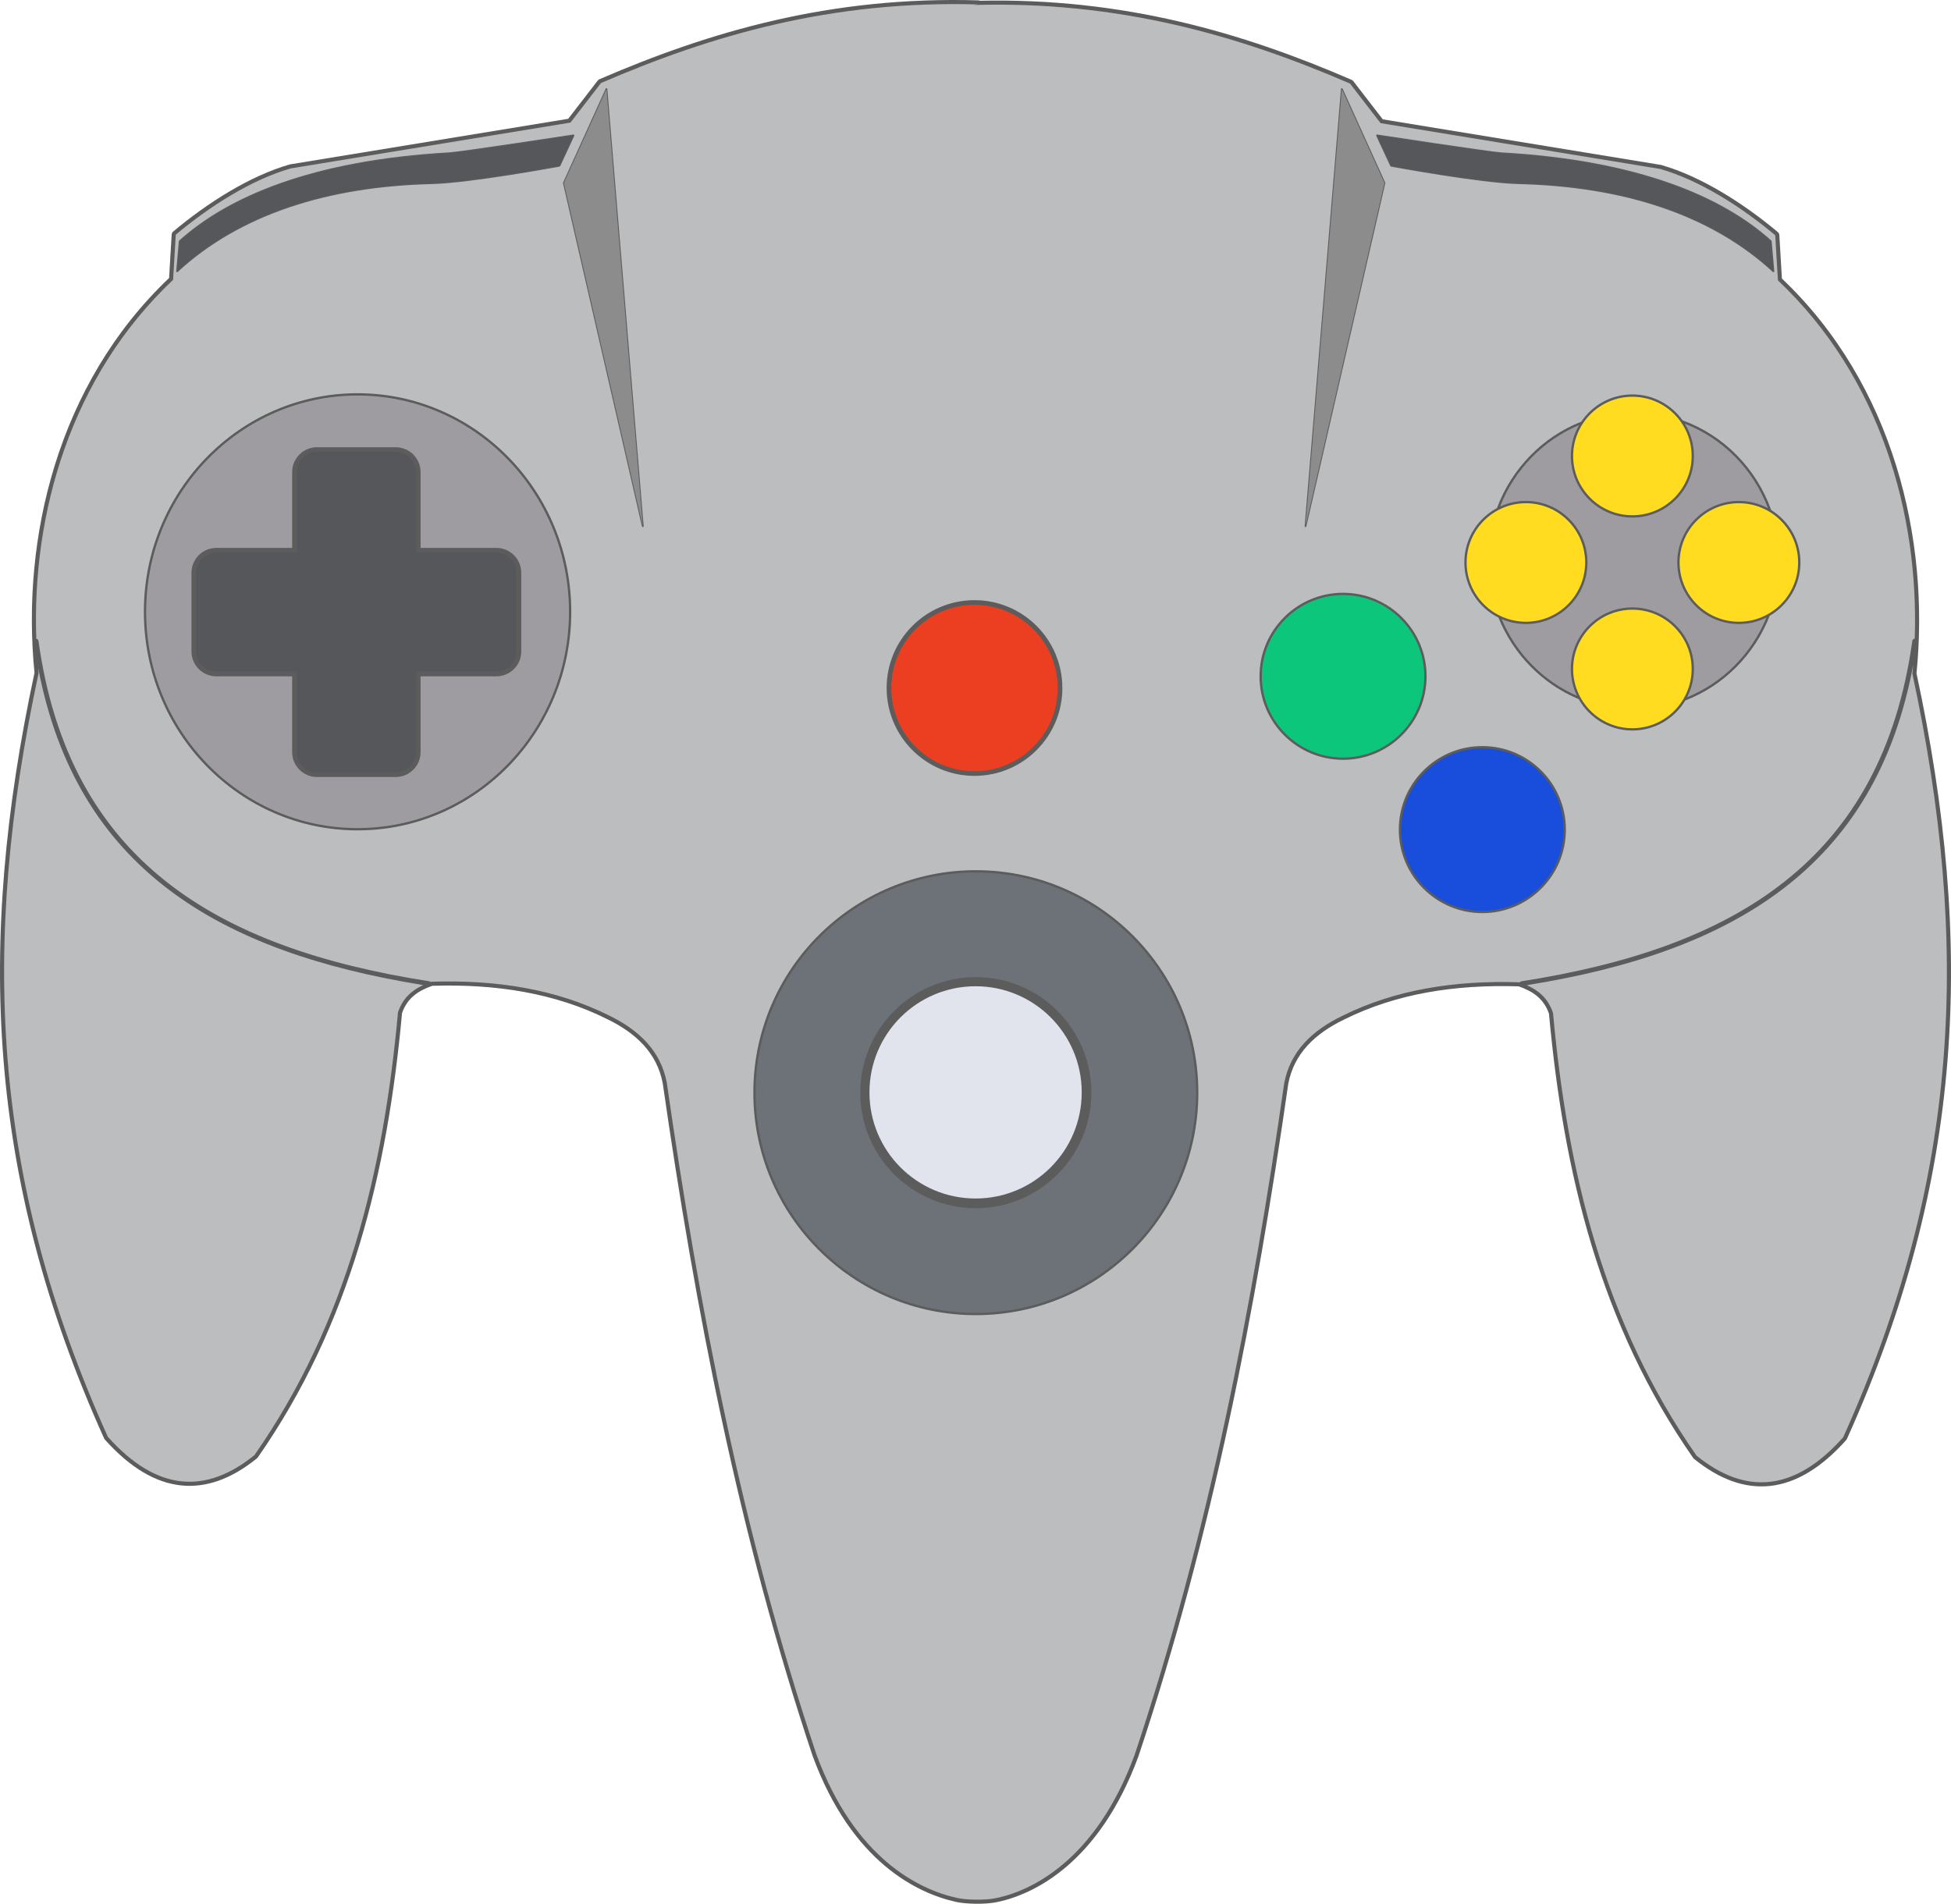 <?xml version="1.0" encoding="UTF-8" standalone="no"?>
<svg
   width="6939.98"
   height="6772.564"
   viewBox="0 0 6939.98 6772.564"
   version="1.1"
   xml:space="preserve"
   style="clip-rule:evenodd;fill-rule:evenodd;stroke-linejoin:round;stroke-miterlimit:2"
   id="svg21"
   sodipodi:docname="Controller.svg"
   inkscape:version="1.1 (c68e22c387, 2021-05-23)"
   xmlns:inkscape="http://www.inkscape.org/namespaces/inkscape"
   xmlns:sodipodi="http://sodipodi.sourceforge.net/DTD/sodipodi-0.dtd"
   xmlns="http://www.w3.org/2000/svg"
   xmlns:svg="http://www.w3.org/2000/svg"
   xmlns:serif="http://www.serif.com/"><defs
   id="defs25" /><sodipodi:namedview
   id="namedview23"
   pagecolor="#ffffff"
   bordercolor="#666666"
   borderopacity="1.0"
   inkscape:pageshadow="2"
   inkscape:pageopacity="0.0"
   inkscape:pagecheckerboard="0"
   showgrid="false"
   inkscape:zoom="0.28240146"
   inkscape:cx="-426.69751"
   inkscape:cy="3454.3023"
   inkscape:window-width="1920"
   inkscape:window-height="1017"
   inkscape:window-x="-8"
   inkscape:window-y="-8"
   inkscape:window-maximized="1"
   inkscape:current-layer="svg21" />
    <path
   id="Dark-Grey-Background"
   serif:id="Dark Grey Background"
   d="m 3485.979,2.588 c -1.71,-0.78 -3.6,-1.238 -5.6,-1.297 -525.25,-15.515 -954.91,110.642 -1348.31,280.692 -2.27,0.98 -4.25,2.52 -5.76,4.47 0,0 -86.49,112.05 -105.13,136.2 0,0 -989.45,162.11 -989.45,162.11 -0.56,0.09 -1.12,0.21 -1.67,0.37 -142.03,40.9 -291.91,136.24 -414.19,238.67 -3.08,2.58 -4.96,6.31 -5.19,10.31 l -9.22,154.89 c -397.1,377.01 -526.315,926.87 -478.774,1404.51 -206.973,965.88 -169.652,1797.32 247.614,2723.75 0.61,1.36 1.43,2.62 2.42,3.73 89.88,100.63 180.14,153.26 270.03,163.16 90.43,9.96 181.08,-23.11 271.52,-96.36 1.06,-0.86 2,-1.86 2.78,-2.98 330.66,-473.66 461.43,-1013.94 513.03,-1580.62 19.77,-56.61 61.28,-80.79 107.84,-97.21 225.55,-7.03 435.22,25.53 620.94,118.06 0.04,0.02 0.09,0.04 0.14,0.07 103.14,50 177.58,120.18 198.4,228.3 115.43,802.65 268.91,1602.12 532.91,2392.38 0.04,0.14 0.09,0.27 0.14,0.4 139.45,380.18 375.31,489.92 510.3,519.84 35.72,7.92 102.14,8.67 137.97,2.07 135.64,-24.99 371.27,-139.55 510.81,-519.95 0.05,-0.13 0.09,-0.27 0.14,-0.4 264,-790.27 417.47,-1589.73 532.91,-2392.38 20.81,-108.12 95.26,-178.3 198.4,-228.31 0.05,-0.02 0.09,-0.04 0.14,-0.07 185.72,-92.52 395.39,-125.08 620.93,-118.05 46.57,16.42 88.08,40.59 107.85,97.21 51.6,566.67 182.37,1106.96 513.03,1580.61 0.78,1.12 1.72,2.13 2.78,2.99 90.44,73.25 181.09,106.31 271.52,96.36 89.88,-9.9 180.14,-62.53 270.03,-163.17 0.99,-1.11 1.81,-2.37 2.42,-3.72 417.27,-926.44 454.59,-1757.87 247.61,-2723.76 47.54,-477.64 -81.67,-1027.49 -478.78,-1404.5 0,0 -9.21,-154.89 -9.21,-154.89 -0.23,-4.01 -2.11,-7.74 -5.19,-10.31 -122.28,-102.44 -272.16,-197.77 -414.19,-238.67 -0.55,-0.16 -1.11,-0.28 -1.68,-0.38 l -989.44,-162.1 c 0,0 -105.13,-136.2 -105.13,-136.2 -1.51,-1.95 -3.49,-3.49 -5.76,-4.47 -386.8,-167.19 -808.64,-291.959 -1321.93,-281.355 z"
   style="fill:#5c5c5c" />
    <path
   id="Grey-Shell"
   serif:id="Grey Shell"
   d="m 129.112,2272.363 c 3.836,0.28 7.094,3.2 7.645,7.16 108.792,782.13 632.762,1093.25 1390.742,1211.43 1.92,0.3 3.58,1.23 4.81,2.55 0.97,-0.35 1.94,-0.69 2.91,-1.02 228.94,-7.4 441.71,25.63 630.14,119.5 107.7,52.22 184.8,126.04 206.42,239.02 115.32,801.9 268.6,1600.64 532.36,2390.17 136.78,372.89 367.36,481.28 499.76,510.63 34.22,7.58 97.85,8.28 132.18,1.95 132.96,-24.49 362.98,-137.73 499.76,-510.62 263.76,-789.53 417.03,-1588.27 532.35,-2390.17 21.62,-112.98 98.73,-186.8 206.43,-239.02 188.43,-93.87 401.2,-126.9 630.13,-119.51 l 1.09,0.38 c 1.24,-2 3.31,-3.47 5.81,-3.86 757.98,-118.18 1281.96,-429.3 1390.75,-1211.43 0.59,-4.26 4.32,-7.32 8.54,-7.18 15.5,-444.61 -123.18,-932.43 -486.64,-1274.75 l -9.55,-160.66 c -120.74,-101.14 -268.63,-195.44 -408.86,-235.83 l -995.12,-163.03 -108.64,-140.75 c -391.6,-169.26 -819.27,-294.942 -1342.1,-279.5 l 19.92,-1.95 c -522.83,-15.449 -950.5,110.23 -1342.1,279.5 l -108.64,140.74 -995.12,163.04 c -140.24,40.38 -288.12,134.69 -408.86,235.83 l -9.55,160.65 c -363.98,342.8 -502.532,831.53 -486.567,1276.73 z m 6676.297,93 c -133.83,723.88 -644.74,1022.32 -1374.29,1139.38 40.8,18.15 75.33,45.7 93.14,98.34 51.26,564.76 181.12,1103.32 510.63,1575.34 173.83,140.8 347.66,129.44 521.49,-65.19 416.2,-924.07 452.99,-1753.32 246.17,-2716.94 1.04,-10.28 1.99,-20.59 2.86,-30.93 z m -6669.809,9.89 c 0.58,6.41 1.186,12.75 1.824,19.08 -206.821,963.62 -170.028,1792.87 246.175,2716.94 173.83,194.63 347.66,205.99 521.49,65.19 329.51,-472.01 459.37,-1010.58 510.63,-1575.34 17.31,-51.17 50.42,-78.63 89.73,-96.79 -724.85,-116.82 -1233.37,-413.23 -1369.849,-1129.08 z m 3335.609,720.31 c -436.89,0 -791.59,354.7 -791.59,791.59 0,436.89 354.7,791.59 791.59,791.59 436.9,0 791.6,-354.7 791.6,-791.59 0,-436.89 -354.7,-791.59 -791.6,-791.59 z m 1801.72,-441.53 c -164.06,0 -297.27,133.2 -297.27,297.27 0,164.06 133.21,297.26 297.27,297.26 164.07,0 297.27,-133.2 297.27,-297.26 0,-164.07 -133.2,-297.27 -297.27,-297.27 z m -4001.01,-1255.22 c -419.54,0 -760.26,348.41 -760.26,777.66 0,429.26 340.72,777.67 760.26,777.67 419.55,0 760.27,-348.41 760.27,-777.67 0,-429.25 -340.72,-777.66 -760.27,-777.66 z m 2194.49,736.27 c -172.49,0 -312.53,140.04 -312.53,312.54 0,172.49 140.04,312.53 312.53,312.53 172.5,0 312.54,-140.04 312.54,-312.53 0,-172.5 -140.04,-312.54 -312.54,-312.54 z m 1311.03,-26.45 c -164.07,0 -297.27,133.2 -297.27,297.27 0,164.06 133.2,297.27 297.27,297.27 164.07,0 297.27,-133.21 297.27,-297.27 0,-164.07 -133.2,-297.27 -297.27,-297.27 z m 1207.81,-613.24 c -39.72,-55.83 -104.95,-92.27 -178.63,-92.27 -75.78,0 -142.62,38.56 -181.96,97.09 -137.8,54.15 -247.39,166.45 -299.78,307.38 -69.08,36.88 -116.14,109.69 -116.14,193.4 0,85.87 49.51,160.26 121.51,196.18 53.04,131.36 156.31,236.28 285.32,289.86 37.57,66.73 109.08,111.84 191.05,111.84 79.94,0 149.94,-42.9 188.2,-106.92 136.87,-52.73 246.3,-162.68 300.17,-301.23 65.44,-37.91 109.51,-108.71 109.51,-189.73 0,-78.8 -41.69,-147.94 -104.2,-186.54 -52.89,-148.48 -168.99,-266.13 -315.05,-319.06 z m -3982.31,-845.67 c -0.28,0.62 -0.35,1.32 -0.2,1.99 l 280.72,1220.91 c 0.37,1.6 1.91,2.64 3.53,2.39 1.62,-0.26 2.77,-1.72 2.63,-3.35 l -129.22,-1555.1 c -0.11,-1.42 -1.18,-2.58 -2.58,-2.82 -1.4,-0.24 -2.79,0.49 -3.38,1.79 z m 2924.76,1.99 c 0.15,-0.67 0.08,-1.37 -0.2,-1.99 l -151.5,-334.19 c -0.59,-1.3 -1.98,-2.03 -3.38,-1.79 -1.4,0.24 -2.46,1.4 -2.58,2.82 l -129.22,1555.1 c -0.14,1.63 1.01,3.09 2.63,3.35 1.62,0.25 3.16,-0.79 3.53,-2.39 z m -29.03,-173.21 -2.99,1.2 -0.35,3.2 50.19,108.04 2.77,1.81 c 0,0 315.81,58.77 455.17,62.18 367.95,9.03 680.85,107.79 902.79,312.71 0.95,0.88 2.33,1.08 3.49,0.51 1.16,-0.57 1.85,-1.79 1.74,-3.08 l -9.33,-107.08 c -0.07,-0.79 -0.44,-1.52 -1.02,-2.05 -171.19,-154.53 -469.35,-286.15 -961.53,-313.93 -38.87,-2.19 -440.93,-63.51 -440.93,-63.51 z m -2855.68,4.4 -0.35,-3.2 -3,-1.2 c 0,0 -402.06,61.32 -440.93,63.51 -492.17,27.78 -790.33,159.4 -961.52,313.93 -0.59,0.53 -0.95,1.26 -1.02,2.05 l -9.33,107.08 c -0.12,1.29 0.57,2.51 1.73,3.08 1.16,0.57 2.55,0.37 3.5,-0.51 221.94,-204.92 534.84,-303.68 902.78,-312.71 139.36,-3.41 455.17,-62.18 455.17,-62.18 l 2.78,-1.81 z"
   style="fill:#bcbdbf" />
    <path
   id="Grey-D-Pad---C---Circles"
   serif:id="Grey D-Pad - C - Circles"
   d="m 1271.919,1407.143 c 415.01,0 751.93,344.73 751.93,769.33 0,424.61 -336.92,769.34 -751.93,769.34 -415,0 -751.92,-344.73 -751.92,-769.34 0,-424.6 336.92,-769.33 751.92,-769.33 z m -232.71,541.99 H 769.569 c -48.83,0 -88.48,39.64 -88.48,88.48 v 279.93 c 0,48.83 39.65,88.48 88.48,88.48 0,0 269.64,0 269.64,0 0,61.15 0,269.63 0,269.63 0,48.84 39.64,88.48 88.48,88.48 h 279.93 c 48.83,0 88.48,-39.64 88.48,-88.48 0,0 0,-208.48 0,-269.63 0,0 269.63,0 269.63,0 48.83,0 88.48,-39.65 88.48,-88.48 0,0 0,-279.93 0,-279.93 0,-48.84 -39.65,-88.48 -88.48,-88.48 h -269.63 c 0,0 0,-269.63 0,-269.63 0,-48.84 -39.65,-88.49 -88.48,-88.49 h -279.93 c -48.84,0 -88.48,39.65 -88.48,88.49 0,0 0,269.63 0,269.63 z m 4953.91,-441.89 c 135.65,52.68 243.76,162.58 295.91,300.71 -30.86,-16.61 -66.15,-26.04 -103.62,-26.04 -120.92,0 -219.09,98.17 -219.09,219.08 0,120.92 98.17,219.09 219.09,219.09 35.27,0 68.61,-8.35 98.13,-23.18 -52.91,128.86 -155.03,231.55 -282.3,283.53 15.63,-30.14 24.47,-64.37 24.47,-100.65 0,-120.91 -98.17,-219.08 -219.09,-219.08 -120.92,0 -219.09,98.17 -219.09,219.08 0,34.26 7.88,66.69 21.92,95.58 -119.92,-52.66 -216.22,-150.76 -268.03,-273 26.52,11.4 55.74,17.72 86.41,17.72 120.92,0 219.09,-98.17 219.09,-219.09 0,-120.91 -98.17,-219.08 -219.09,-219.08 -32.83,0 -63.98,7.23 -91.93,20.19 51.34,-131.16 153.3,-236.17 281.21,-289.83 -18.8,32.31 -29.58,69.88 -29.58,109.94 0,120.91 98.17,219.08 219.09,219.08 120.92,0 219.09,-98.17 219.09,-219.08 0,-42.16 -11.93,-81.54 -32.59,-114.97 z"
   style="fill:#9e9ca1" />
    <path
   id="Dark-Grey-D-Pad---C"
   serif:id="Dark Grey D-Pad - C"
   d="M 1055.869,1965.793 H 769.569 c -39.63,0 -71.81,32.18 -71.81,71.82 v 279.93 c 0,39.64 32.18,71.81 71.81,71.81 h 286.3 v 286.3 c 0,39.64 32.18,71.82 71.82,71.82 h 279.93 c 39.63,0 71.81,-32.18 71.81,-71.82 v -286.3 h 286.3 c 39.64,0 71.82,-32.17 71.82,-71.81 v -279.93 c 0,-39.64 -32.18,-71.82 -71.82,-71.82 h -286.3 v -286.29 c 0,-39.64 -32.18,-71.82 -71.81,-71.82 h -279.93 c -39.64,0 -71.82,32.18 -71.82,71.82 z m 984.28,-1484.2 c 0,0 -402.36,61.34 -441.26,63.54 -491.16,27.73 -788.77,158.91 -959.61,313.13 l -9.33,107.08 c 222.45,-205.38 536.03,-304.49 904.83,-313.53 139.36,-3.42 455.18,-62.18 455.18,-62.18 z m 2858.01,0 c 0,0 402.37,61.34 441.27,63.54 491.16,27.73 788.76,158.91 959.6,313.13 l 9.34,107.08 c -222.46,-205.38 -536.04,-304.49 -904.83,-313.53 -139.36,-3.42 -455.19,-62.18 -455.19,-62.18 z"
   style="fill:#56575b" />
    <path
   id="Grey-Shading"
   serif:id="Grey Shading"
   d="m 2005.789,651.013 280.72,1220.91 -129.22,-1555.1 z m 2918.86,0 -280.72,1220.91 129.22,-1555.1 z"
   style="fill:#8c8c8c" />
    <path
   id="Grey-Analog-Stick-Outer-Circle"
   serif:id="Grey Analog Stick Outer Circle"
   d="m 3471.209,3103.893 c 432.3,0 783.26,350.97 783.26,783.26 0,432.29 -350.96,783.26 -783.26,783.26 -432.29,0 -783.25,-350.97 -783.25,-783.26 0,-432.29 350.96,-783.26 783.25,-783.26 z m 0,372.23 c -226.85,0 -411.03,184.17 -411.03,411.03 0,226.85 184.18,411.03 411.03,411.03 226.86,0 411.03,-184.18 411.03,-411.03 0,-226.86 -184.17,-411.03 -411.03,-411.03 z"
   style="fill:#6d7278" />
    <g
   id="Light-Grey-Analog-Stick"
   serif:id="Light Grey Analog Stick"
   transform="matrix(0.482,0,0,0.482,1404.369,1505.553)">
        <circle
   cx="4286.16"
   cy="4938.88"
   r="783.258"
   style="fill:#e1e4ed"
   id="circle8" />
    </g>
    <path
   id="Yellow-Buttons"
   serif:id="Yellow Buttons"
   d="m 5806.619,2169.033 c 116.32,0 210.76,94.44 210.76,210.75 0,116.32 -94.44,210.76 -210.76,210.76 -116.32,0 -210.75,-94.44 -210.75,-210.76 0,-116.31 94.43,-210.75 210.75,-210.75 z m 0,-757.58 c 116.32,0 210.76,94.44 210.76,210.76 0,116.32 -94.44,210.75 -210.76,210.75 -116.32,0 -210.75,-94.43 -210.75,-210.75 0,-116.32 94.43,-210.76 210.75,-210.76 z m 168.04,589.54 c 0,-116.31 94.43,-210.75 210.75,-210.75 116.32,0 210.76,94.44 210.76,210.75 0,116.32 -94.44,210.76 -210.76,210.76 -116.32,0 -210.75,-94.44 -210.75,-210.76 z m -757.58,0 c 0,-116.31 94.44,-210.75 210.75,-210.75 116.32,0 210.76,94.44 210.76,210.75 0,116.32 -94.44,210.76 -210.76,210.76 -116.31,0 -210.75,-94.44 -210.75,-210.76 z"
   style="fill:#ffdc1f" />
    <g
   id="Green-Button"
   serif:id="Green Button"
   transform="translate(-844.081,-1000.716)">
        <circle
   cx="5621.52"
   cy="3406.62"
   r="288.935"
   style="fill:#0cc77b"
   id="circle12" />
    </g>
    <g
   id="Blue-Button"
   serif:id="Blue Button"
   transform="translate(-348.588,-455.317)">
        <circle
   cx="5621.52"
   cy="3406.62"
   r="288.935"
   style="fill:#194edc"
   id="circle15" />
    </g>
    <g
   id="Red-Button"
   serif:id="Red Button"
   transform="translate(-794.175,-982.892)">
        <circle
   cx="4260.59"
   cy="3430.51"
   r="295.87"
   style="fill:#ec3f21"
   id="circle18" />
    </g>
</svg>
